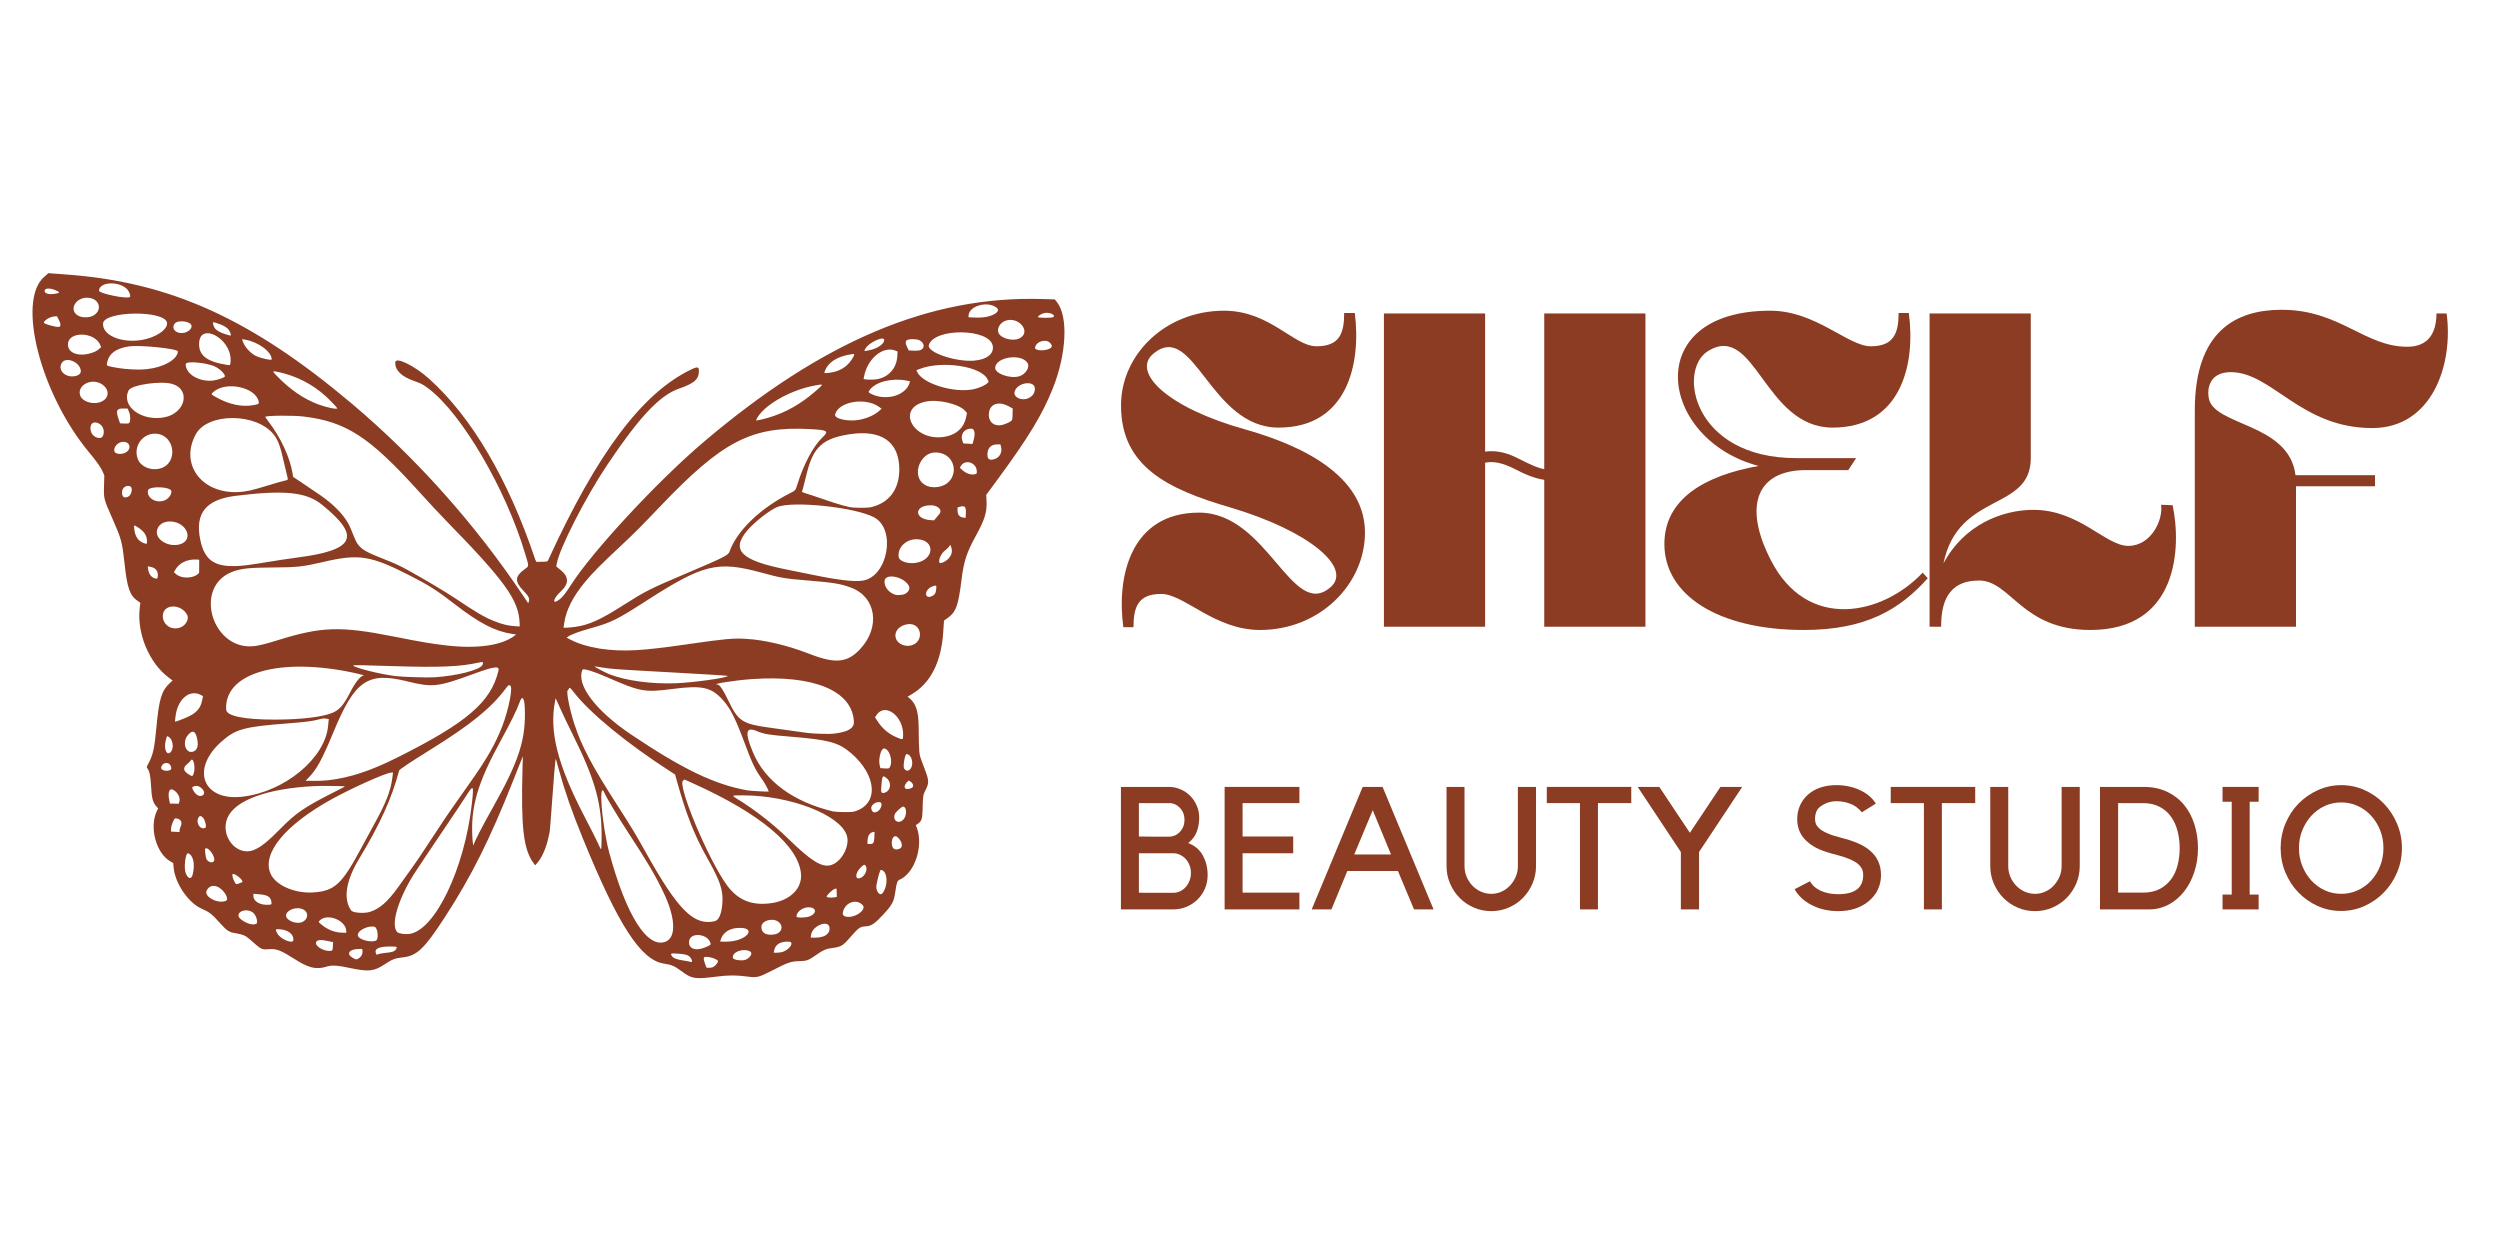<svg xmlns="http://www.w3.org/2000/svg" xmlns:xlink="http://www.w3.org/1999/xlink" width="1000" zoomAndPan="magnify" viewBox="0 0 750 375" height="500" preserveAspectRatio="xMidYMid meet" version="1.0"><defs><g/><clipPath id="b4f275e4c6"><path d="M 9 81 L 320 81 L 320 294 L 9 294 Z M 9 81 " clip-rule="nonzero"/></clipPath><clipPath id="7a5fbca173"><path d="M 6.082 72.086 L 320.57 90.039 L 308.43 302.691 L -6.059 284.738 Z M 6.082 72.086 " clip-rule="nonzero"/></clipPath><clipPath id="09bd6efff8"><path d="M 6.082 72.086 L 320.57 90.039 L 308.43 302.691 L -6.059 284.738 Z M 6.082 72.086 " clip-rule="nonzero"/></clipPath></defs><g clip-path="url(#b4f275e4c6)"><g clip-path="url(#7a5fbca173)"><g clip-path="url(#09bd6efff8)"><path fill="#8b3c22" d="M 92.965 290.043 C 91.551 289.574 90.473 289.035 88.727 287.926 C 84.18 285.043 83.012 284.582 80.672 284.754 C 78.434 284.918 78.48 284.941 74.891 281.762 C 73.668 280.68 72.816 280.312 70.727 279.98 C 68.664 279.648 68.047 279.234 65.637 276.531 C 63.574 274.219 62.719 273.562 60.531 272.625 C 56.543 270.914 52.496 264.992 52.086 260.27 L 51.969 258.914 L 51.168 258.461 C 46.781 255.988 44.68 248.059 47.117 243.168 L 47.445 242.5 L 46.988 242.016 C 45.891 240.844 45.504 239.461 45.332 236.074 C 45.16 232.738 44.867 231.316 44.172 230.457 C 43.945 230.176 43.977 230.066 44.578 228.938 C 45.918 226.438 46.352 224.438 46.93 218.133 C 47.691 209.863 48.469 207.246 50.828 205.039 L 51.781 204.148 L 50.648 203.305 C 44.703 198.875 40.996 189.945 41.926 182.289 L 42.102 180.82 L 41.43 180.371 C 38.961 178.727 38.18 176.562 37.367 169.102 C 36.656 162.527 36.445 161.746 33.699 155.523 C 31.109 149.648 31.102 149.629 31.207 145.773 L 31.293 142.629 L 30.816 141.527 C 30.242 140.203 29.047 138.504 26.691 135.664 C 12.184 118.195 5.031 90.434 13.16 83.148 L 14.496 81.949 L 20.16 82.371 C 51.082 84.672 75.375 95.676 105.441 121.004 C 124.785 137.293 142.637 157.301 156.973 178.754 L 158.461 180.98 L 158.633 180.5 C 158.973 179.562 158.637 178.887 156.996 177.191 C 154.355 174.461 154.453 172.898 157.41 170.742 C 158.762 169.758 158.75 170.148 157.535 166.074 C 151.742 146.66 138.492 124.039 128.547 116.566 C 126.875 115.312 126.344 115.035 124.121 114.254 C 120.363 112.934 118.449 111.008 118.582 108.68 C 118.68 106.938 124.34 109.699 128.715 113.625 C 141.512 125.113 152.484 143.781 160.543 167.773 C 160.695 168.223 160.898 168.582 160.992 168.57 C 161.086 168.555 161.855 168.531 162.703 168.523 C 164.164 168.504 164.25 168.48 164.43 168.09 C 179.18 135.832 192.738 117.781 207.457 110.801 C 209.383 109.887 209.75 110.031 209.656 111.668 C 209.527 113.902 208.141 115.047 203.676 116.602 C 197.922 118.602 191.832 125.062 182.281 139.297 C 175.668 149.148 167.785 164.562 167.02 169.129 L 166.883 169.945 L 168.117 170.938 C 170.738 173.055 170.754 175.117 168.168 177.5 C 166.02 179.477 165.539 181.41 167.523 180.078 C 168.621 179.344 169.566 178.191 171.281 175.496 C 177.645 165.496 197.207 144.402 210.969 132.707 C 246.695 102.344 278.984 88.688 312.656 89.707 L 316.449 89.82 L 317.094 90.645 C 320.5 94.988 319.98 106.059 315.887 116.402 C 312.777 124.258 308.535 131.262 299.32 143.773 L 295.863 148.465 L 295.961 150.176 C 296.148 153.551 295.453 155.844 292.746 160.766 C 290.023 165.719 289.145 168.387 288.484 173.703 C 287.461 181.961 286.84 183.617 284.039 185.586 L 283.199 186.172 L 282.961 189.746 C 282.352 198.734 279.109 205.035 273.387 208.355 L 272.27 209.004 L 272.852 209.477 C 274.777 211.047 275.547 213.488 275.598 218.188 C 275.684 226 275.699 226.164 276.539 228.402 C 276.801 229.09 277.273 230.352 277.594 231.211 C 278.719 234.199 278.719 234.977 277.617 237.117 C 276.906 238.5 276.875 238.738 276.762 243.367 C 276.703 245.707 276.414 246.445 275.262 247.195 L 274.75 247.527 L 275.027 248.266 C 277.102 253.781 274.441 261.902 269.91 263.895 C 269.176 264.219 269.004 264.695 268.59 267.535 C 268.156 270.512 267.695 271.398 265.133 274.195 C 262.473 277.094 261.359 277.852 259.684 277.914 C 258.027 277.973 257.562 278.316 254.844 281.441 C 252.844 283.75 252.238 284.09 249.555 284.422 C 247.816 284.641 246.879 285.047 244.898 286.453 C 242.566 288.102 242.062 288.289 239.84 288.344 C 237.203 288.406 236.473 288.664 231.238 291.363 C 227.824 293.125 226.996 293.332 224.656 293.023 C 220.914 292.523 218.77 292.512 215.133 292.965 C 208.312 293.82 207.625 293.711 204.254 291.215 C 202.316 289.781 201.473 289.426 199.18 289.082 C 192.246 288.043 185.457 277.555 174.809 251.414 C 171.445 243.16 169.488 237.531 167.578 230.621 L 166.746 227.617 L 166.59 228.387 C 166.504 228.809 166.117 233.641 165.723 239.125 C 165.332 244.609 164.965 249.277 164.906 249.496 C 164.848 249.715 164.688 250.469 164.547 251.172 C 163.945 254.195 162.547 257.383 161.141 258.934 L 160.543 259.59 L 160.078 258.953 C 157.039 254.82 156.273 248.27 156.75 230.484 L 156.848 226.883 L 153.879 234.359 C 146.926 251.871 141.391 262.934 133.5 275.09 C 127.312 284.621 125.105 286.742 120.875 287.207 C 118.523 287.465 117.656 287.797 115.375 289.305 C 112.184 291.414 110.637 291.582 105.059 290.414 C 100.992 289.562 99.512 289.484 97.762 290.043 C 96.215 290.539 94.449 290.539 92.969 290.047 Z M 107.281 287.688 C 108.297 287.238 108.902 286.191 108.738 285.172 L 108.66 284.676 L 107.484 284.699 C 104.816 284.746 103.816 286.156 105.672 287.258 C 106.758 287.906 106.781 287.91 107.281 287.688 Z M 113.547 286.227 C 113.812 286.117 114.785 285.953 115.715 285.863 C 117.672 285.672 118.426 285.41 118.789 284.801 C 119.266 283.992 119.234 283.977 117.094 283.953 C 113.637 283.918 112.152 284.664 112.816 286.098 C 112.996 286.48 112.949 286.473 113.547 286.227 Z M 99.418 285.219 C 99.758 285.148 99.793 285.055 99.855 283.898 L 99.93 282.648 L 98.172 282.266 C 96.234 281.836 95.098 281.965 94.84 282.645 C 94.363 283.898 97.441 285.633 99.418 285.219 Z M 213.945 290.098 C 214.836 289.621 215.656 288.438 215.301 288.137 C 214.434 287.391 211.957 286.797 211.285 287.168 C 211.004 287.328 211.098 288.02 211.586 289.344 L 211.934 290.293 L 212.68 290.336 C 213.129 290.359 213.629 290.266 213.945 290.098 Z M 88.016 282 C 88.117 280.246 86.422 278.93 83.879 278.781 C 82.535 278.707 82.5 278.77 83.215 280.055 C 84.18 281.805 87.941 283.324 88.016 282 Z M 207.457 287.828 C 206.922 286.629 205.992 286.238 203.312 286.086 C 201.145 285.961 201.02 286.016 201.59 286.836 C 202.031 287.465 202.988 287.84 204.906 288.129 C 205.848 288.27 206.828 288.457 207.082 288.543 C 207.641 288.73 207.762 288.504 207.457 287.828 Z M 112.754 282.203 C 113.723 281.812 113.336 278.168 112.305 278.012 C 109.574 277.594 106.254 279.914 107.703 281.227 C 108.766 282.191 111.477 282.715 112.754 282.203 Z M 223.387 288.004 C 224.848 287.656 225.977 285.992 225.102 285.484 C 223.031 284.281 219.344 285.66 219.91 287.43 C 220.074 287.949 222.164 288.293 223.387 288.004 Z M 103.871 279.309 C 103.801 276.117 98.273 273.887 95.949 276.109 C 95.465 276.574 95.477 276.598 96.473 277.406 C 98.41 278.969 100.352 279.727 102.594 279.801 L 103.883 279.844 Z M 122.762 280.18 C 130.484 279.203 139.426 260.543 141.582 240.895 C 142.18 235.441 142.043 235.281 139.805 238.816 C 138.949 240.168 136.215 244.281 133.723 247.957 C 131.23 251.633 128.691 255.414 128.078 256.355 C 127.465 257.297 126.109 259.332 125.07 260.875 C 119.68 268.852 116.969 277.559 119.219 279.656 C 119.68 280.086 121.449 280.348 122.762 280.184 Z M 76.867 277.141 C 77.559 276.793 76.809 274.375 75.801 273.703 C 73.43 272.129 70.117 273.977 72.191 275.719 C 73.77 277.043 75.82 277.668 76.867 277.141 Z M 211.434 284.262 C 213.207 283.527 213.312 283.441 213.125 282.848 C 212.27 280.125 207.254 279.602 206.758 282.18 C 206.312 284.484 208.52 285.469 211.434 284.262 Z M 234.371 285.672 C 236.648 285.219 238.559 282.602 236.684 282.504 C 234.211 282.371 232.621 283.289 232.277 285.047 L 232.133 285.793 L 232.766 285.828 C 233.113 285.848 233.836 285.777 234.371 285.672 Z M 90.812 276.551 C 92.488 275.715 92.625 273.703 91.059 272.879 C 88.484 271.531 84.523 273.746 86.219 275.59 C 87.262 276.727 89.516 277.199 90.812 276.551 Z M 199.672 282.504 C 202.891 281.258 202.691 275.418 199.184 268.02 C 196.602 262.582 194.629 259.227 188.363 249.625 C 185.453 245.16 181.977 239.371 181.453 238.105 C 179.414 233.203 180.516 247.492 182.832 256.012 C 187.934 274.766 194.199 284.625 199.672 282.508 Z M 219.285 282.41 C 224.09 281.898 226.668 278.617 222.457 278.379 C 219.23 278.191 216.887 279.551 216.176 282.016 L 216.047 282.453 L 216.977 282.504 C 217.488 282.535 218.527 282.492 219.285 282.41 Z M 111.023 273.551 C 113.922 272.633 116.34 270.496 119.527 266.035 C 120.195 265.098 121.543 263.219 122.527 261.852 C 125.102 258.27 126.414 256.332 130.582 249.957 C 134.066 244.629 135.191 242.996 140.785 235.117 C 146.012 227.762 148.609 223.23 150.699 217.82 C 152.574 212.965 153.914 206.203 153.102 205.707 C 152.609 205.406 152.547 205.449 151.535 206.801 C 147.258 212.492 141.039 217.512 128.977 224.996 C 123.066 228.668 119.836 230.824 119.746 231.164 C 117.453 239.676 114.066 247.133 107.742 257.617 C 103.77 264.203 102.918 269.668 105.328 273.121 C 105.844 273.859 109.234 274.117 111.027 273.551 Z M 245.656 281.227 C 247.84 281 249.098 279.801 248.84 278.191 C 248.461 275.832 243.707 277.738 243.336 280.398 L 243.215 281.258 L 243.918 281.297 C 244.305 281.32 245.086 281.285 245.656 281.227 Z M 232.43 280.297 C 234.551 279.891 235.164 277.801 233.527 276.555 C 231.793 275.238 228.527 276.148 228.422 277.98 C 228.316 279.855 229.914 280.781 232.43 280.297 Z M 80.895 271.406 C 81.477 271.344 81.488 271.324 81.438 270.75 C 81.281 269.102 80.434 268.52 77.855 268.293 L 76.047 268.133 L 76.02 268.637 C 75.918 270.441 78.137 271.699 80.895 271.406 Z M 67.738 270.266 C 68.938 269.781 67.133 266.777 65.172 266 C 63.789 265.453 62.598 265.902 61.988 267.203 C 61.141 269.012 65.32 271.234 67.738 270.266 Z M 214.465 276.348 C 215.688 276.066 216.539 273.965 216.723 270.777 C 216.941 266.945 216.043 264.293 212.23 257.527 C 208.246 250.445 205.879 244.406 202.91 233.742 L 202.523 232.355 L 201.434 231.652 C 188.137 223.094 177.035 214 172.129 207.652 C 171.055 206.262 170.801 206.086 170.664 206.633 C 170.621 206.801 170.469 207.012 170.324 207.105 C 169.82 207.43 170.898 212.91 172.32 217.262 C 174.492 223.895 177.59 229.742 185.238 241.645 C 189.328 248.008 190.855 250.527 193.383 255.078 C 203.34 273.02 208.098 277.816 214.465 276.352 Z M 94.004 267.727 C 100.363 267.305 102.566 265.27 108.332 254.5 C 109.691 251.957 111.469 248.688 112.277 247.23 C 115.754 240.98 117.219 237.23 117.707 233.332 L 117.906 231.742 L 117.27 231.793 C 115.531 231.934 105.234 236.57 99.234 239.914 C 85.492 247.578 78.629 255.934 81.113 261.98 C 82.57 265.531 88.34 268.102 94 267.727 Z M 241.664 275.184 C 244.695 274.867 245.621 272.352 242.762 272.188 C 240.957 272.086 239.016 273.441 238.938 274.859 C 238.914 275.262 239.848 275.371 241.664 275.184 Z M 71.805 264.992 C 72.246 264.828 72.633 264.676 72.664 264.652 C 73.188 264.254 70.93 262.227 69.887 262.16 C 69.539 262.137 69.742 263.383 70.234 264.293 C 70.844 265.422 70.754 265.383 71.805 264.992 Z M 256.469 274.688 C 258.371 273.941 259.566 272.441 258.887 271.641 C 256.949 269.352 253.211 270.789 252.828 273.969 C 252.699 275.062 254.566 275.43 256.469 274.688 Z M 57.816 262.305 C 58.559 259.195 57.984 256.547 56.453 255.992 C 55.66 255.707 55.082 260.285 55.707 261.914 C 56.402 263.734 57.43 263.926 57.816 262.305 Z M 231.41 270.945 C 237 270.16 240.672 266.543 240.305 262.184 C 239.598 253.77 228.152 244.141 208.113 235.098 L 205.367 233.859 L 204.938 234.145 C 203.047 235.387 212.617 258.219 218.145 265.652 C 221.457 270.109 225.605 271.762 231.41 270.945 Z M 64.227 258.234 C 64.711 257.008 62.406 253.852 61.574 254.594 C 61.379 254.766 61.676 257.246 61.949 257.746 C 62.488 258.742 63.902 259.047 64.227 258.234 Z M 250.227 269.211 L 251.047 269.082 L 251.016 267.844 C 250.984 266.367 251.035 266.473 250.445 266.656 C 249.754 266.875 248.016 268.527 247.988 268.992 C 247.977 269.254 249.188 269.371 250.227 269.211 Z M 264.793 267.914 C 266.578 265.539 266.234 261.098 264.254 260.98 C 264.012 260.969 263.527 262.602 262.961 265.355 C 262.582 267.191 263.926 269.066 264.793 267.914 Z M 76.059 255.027 C 78.223 254.18 80.27 252.547 84.379 248.371 C 88.727 243.957 91.465 242.086 99.652 237.926 C 103.734 235.855 103.477 235.992 103.387 235.926 C 103.215 235.789 96.254 235.727 94.121 235.84 C 80.156 236.578 70.645 240.039 68.297 245.234 C 65.855 250.645 70.918 257.035 76.059 255.027 Z M 258.516 263.191 C 259.66 262.512 260.309 260.711 259.738 259.789 C 259.402 259.25 259.18 259.305 258.285 260.16 C 256.301 262.051 256.48 264.402 258.516 263.191 Z M 53.883 249.07 C 53.898 248.773 54.039 248.273 54.188 247.965 C 54.852 246.598 54.176 245.555 52.586 245.504 C 52.23 245.488 51.391 247.48 51.332 248.461 L 51.277 249.469 L 53.852 249.613 Z M 249.25 259.539 C 252.43 258.656 255.039 253.836 254.055 250.668 C 252.125 244.465 237.055 238.625 222.918 238.605 C 219.32 238.602 219.344 238.582 221.352 239.793 C 226.105 242.664 232.082 247.324 236.324 251.469 C 243.309 258.297 246.52 260.301 249.25 259.539 Z M 142.145 253.336 C 142.18 252.746 144.676 247.902 147.871 242.223 C 155.797 228.137 157.855 221.652 157.422 212.152 C 157.297 209.387 156.645 208.598 155.988 210.414 C 155.094 212.902 153.281 216.605 150.398 221.859 C 143.199 234.973 141.113 242.152 141.738 251.688 C 141.832 253.148 142.094 254.211 142.145 253.336 Z M 61.637 248.316 C 62.02 248.102 61.535 246.023 60.945 245.367 C 60.266 244.602 59.793 244.645 59.438 245.5 C 58.754 247.168 60.254 249.09 61.637 248.316 Z M 180.469 252.039 C 180.684 241.461 178.676 234.125 171.805 220.336 C 170.504 217.73 168.824 214.219 168.07 212.531 L 166.699 209.465 L 166.512 210.426 C 164.719 219.402 167.312 229.566 175.301 244.875 C 177.156 248.434 179.031 252.141 179.461 253.113 C 180.457 255.355 180.398 255.414 180.469 252.039 Z M 269.98 254.566 C 270.969 254.141 270.617 252.371 269.316 251.195 C 268.367 250.34 267.5 251.211 267.543 252.977 C 267.582 254.664 268.445 255.227 269.98 254.566 Z M 261.883 252.969 C 262.176 252.68 262.297 252.008 262.332 250.477 L 262.355 249.531 L 261.906 249.617 C 260.906 249.809 260.352 250.68 260.266 252.188 L 260.207 253.16 L 260.906 253.199 C 261.375 253.227 261.699 253.148 261.883 252.969 Z M 53.797 240.531 C 54.168 239.324 53.336 237.699 51.949 236.938 C 50.816 236.316 50.285 237.703 50.77 240.012 L 50.992 241.066 L 52.301 241.094 L 53.613 241.121 Z M 60.883 238.539 C 62.039 237.684 60.09 235.438 58.516 235.812 C 57.52 236.051 57.457 236.242 58.051 237.234 C 58.883 238.641 60.027 239.168 60.883 238.539 Z M 72.789 239 C 85.398 237.512 97.5 227.516 98.426 217.824 L 98.629 215.719 L 97.801 215.59 C 97.164 215.492 96.652 215.551 95.609 215.836 C 93.754 216.344 91.609 216.613 85.938 217.051 C 73.133 218.039 70.633 218.742 66.371 222.543 C 57.117 230.801 60.863 240.41 72.789 239.004 Z M 270.891 245.988 C 272.109 244.891 272.129 242.051 270.914 241.98 C 270.52 241.957 268.695 243.617 268.461 244.211 C 267.715 246.098 269.398 247.328 270.887 245.988 Z M 58.035 232.238 C 58.785 230.422 58.008 226.789 57.172 228.203 C 57.055 228.395 56.59 228.867 56.137 229.246 C 54.801 230.355 54.949 231.273 56.625 232.324 C 57.637 232.953 57.742 232.949 58.035 232.238 Z M 256.094 243.508 C 263.723 241.477 263.25 232.648 255.152 225.801 C 251.512 222.723 248.57 221.934 237.258 221.008 C 230.461 220.453 229.348 220.266 226.902 219.27 C 223.691 217.957 223.41 219.801 225.918 225.766 C 229.523 234.359 237.969 240.566 249.945 243.434 C 250.855 243.648 255.355 243.707 256.094 243.508 Z M 98.434 234.078 C 104.891 233.336 111.109 231.297 119.148 227.277 C 140.09 216.805 147.293 210.625 149.547 201.176 C 149.902 199.688 148.223 199.914 142.016 202.188 C 131.336 206.105 129.754 206.281 122.168 204.406 C 110.297 201.473 106.473 204.098 100.059 219.57 C 96.559 228.016 94.949 230.945 92.457 233.418 L 91.648 234.223 L 94.066 234.262 C 95.395 234.285 97.363 234.203 98.434 234.078 Z M 263.312 243.395 C 264.324 242.809 264.867 240.938 264.094 240.695 C 262.859 240.309 261.137 241.543 261.391 242.629 C 261.656 243.746 262.273 243.992 263.312 243.395 Z M 51.051 231.008 C 51.453 230.789 51.5 230.414 51.207 229.758 C 50.555 228.301 48.438 228.781 48.344 230.406 C 48.305 231.117 50.117 231.52 51.051 231.008 Z M 230.594 237.457 C 230.598 237.062 229.523 235.059 228.629 233.797 C 226.457 230.738 225.781 229.312 223.137 222.262 C 220.562 215.387 219.098 212.52 216.91 210.062 C 213.414 206.133 210.664 205.523 201.672 206.699 C 193.379 207.781 192.125 207.551 181.996 203.109 C 178.062 201.387 174.965 200.449 174.754 200.918 C 172.766 205.328 178.609 213.137 189.266 220.309 C 204.746 230.73 214.453 235.395 224.242 237.113 C 225.211 237.281 230.594 237.574 230.594 237.457 Z M 51.391 225.371 C 52.199 224.203 51.809 221.859 50.684 221.113 C 50.055 220.695 50.07 220.676 49.691 222.27 C 49.051 224.965 50.211 227.078 51.391 225.371 Z M 265.918 237.566 C 267.426 236.695 267.363 234.387 265.801 233.293 C 264.695 232.52 264.652 232.625 264.34 236.68 C 264.242 237.945 264.758 238.234 265.918 237.566 Z M 58.145 225.402 C 59.348 224.863 59.637 223.371 58.992 221.031 C 58.484 219.203 57.652 219.027 56.395 220.492 C 54.465 222.742 55.785 226.453 58.145 225.402 Z M 273.426 236.43 C 274.25 236.094 274.055 235.012 273.062 234.426 C 272.797 234.266 272.559 234.16 272.527 234.188 C 270.633 235.895 271.211 237.34 273.426 236.43 Z M 273.02 230.797 C 274.305 229.434 273.582 226.309 271.957 226.215 C 271.465 226.188 270.836 229.992 271.242 230.562 C 271.773 231.316 272.445 231.406 273.02 230.797 Z M 266.891 230.246 C 268.008 228.492 266.875 224.637 265.219 224.539 C 264.309 224.484 263.469 227.648 263.895 229.516 L 264.109 230.449 L 265.387 230.523 C 266.547 230.59 266.688 230.562 266.891 230.246 Z M 55.422 215.469 C 58.957 214.004 60.207 212.641 60.738 209.668 L 60.891 208.824 L 60.156 208.445 C 56.828 206.742 53.27 209.785 52.668 214.855 L 52.477 216.477 L 52.949 216.387 C 53.207 216.336 54.32 215.926 55.422 215.469 Z M 82.52 215.883 C 90.371 215.867 96.91 215.082 99.836 213.801 C 101.875 212.906 103.125 211.461 104.969 207.852 C 106.543 204.766 108.195 202.688 109.066 202.691 C 109.594 202.695 108.43 202.344 106.559 201.934 C 84.055 197 67.16 201.797 67.855 212.918 C 67.973 214.812 73.336 215.895 82.52 215.883 Z M 270.934 220.785 C 271.242 215.016 265.582 210.57 262.949 214.516 L 262.508 215.176 L 263.172 216.227 C 264.602 218.492 266.645 220.238 269.012 221.215 C 270.883 221.988 270.871 221.992 270.934 220.785 Z M 250.875 220 C 254.656 219.438 256.25 218.387 256.164 216.512 C 255.746 207.266 244.219 202.434 225.656 203.723 C 220.379 204.09 213.094 205.25 215.289 205.375 C 215.918 205.414 216.949 206.957 218.484 210.16 C 221.453 216.352 222.738 217.195 230.867 218.297 C 232.586 218.527 235.688 218.961 237.758 219.258 C 243.105 220.02 242.984 220.008 246.266 220.133 C 248.477 220.215 249.668 220.184 250.875 220 Z M 130.23 203.191 C 137.082 202.766 144.074 200.969 144.746 199.465 C 145.145 198.57 144.93 198.461 143.453 198.801 C 138.207 200 131.68 200.277 118.629 199.855 C 109.254 199.551 105.973 199.488 105.965 199.617 C 105.934 200.223 113.926 202.25 118.621 202.824 C 120.723 203.082 128.203 203.32 130.23 203.191 Z M 202.641 204.98 C 207.973 204.793 218.316 203.336 218.352 202.77 C 218.355 202.695 210.551 202.211 201.008 201.691 C 185.348 200.836 183.406 200.703 181.039 200.309 C 179.594 200.07 178.387 199.898 178.355 199.926 C 178.242 200.031 181.699 201.844 182.875 202.297 C 187.871 204.227 195.316 205.234 202.637 204.98 Z M 76.586 193.797 C 78.145 193.574 80.035 193.086 83.633 191.969 C 96.508 187.973 102.188 187.805 118.008 190.941 C 126.492 192.625 129.273 193.094 134.004 193.641 C 143.086 194.691 150.453 193.656 154.266 190.785 L 154.844 190.352 L 153.672 190.172 C 148.488 189.391 143.824 186.98 136.484 181.297 C 131.105 177.125 128.758 175.625 123 172.684 C 111.184 166.645 107.672 166.09 96.98 168.59 C 90.91 170.008 89.125 170.207 82.129 170.238 C 74.793 170.277 72.297 170.539 69.668 171.551 C 57.738 176.141 63.789 195.609 76.586 193.797 Z M 54.258 188.18 C 55.844 187.496 56.781 185.633 56.137 184.438 C 54.289 181.031 49.043 181.152 48.848 184.605 C 48.691 187.438 51.562 189.336 54.258 188.18 Z M 191.016 195.035 C 194.848 194.797 199.184 194.293 206.512 193.234 C 217.551 191.641 219.883 191.426 223.754 191.648 C 229.328 191.965 236.18 193.586 242.703 196.121 C 250.695 199.23 254.25 198.875 258.176 194.578 C 264.137 188.051 262.832 179.207 255.488 176.363 C 252.348 175.148 250.195 174.785 242.352 174.145 C 235.355 173.574 234.426 173.418 228.434 171.789 C 215.199 168.195 210.973 169.234 193.793 180.305 C 185.121 185.895 183.371 186.758 177.34 188.441 C 173.793 189.43 171.305 190.348 170.41 190.992 L 169.992 191.297 L 171.09 191.871 C 175.875 194.375 183.129 195.527 191.016 195.035 Z M 155.875 186.762 C 155.594 180.027 151.453 174.266 134.18 156.578 C 132.25 154.605 128.348 150.422 125.508 147.281 C 110.812 131.043 103.887 126.543 91.168 124.965 C 88.066 124.582 80.059 124.633 79.562 125.043 C 79.531 125.07 79.926 125.645 80.445 126.32 C 84.246 131.281 86.996 137.203 87.781 142.109 L 87.934 143.059 L 90.203 144.574 C 96.051 148.48 97.344 149.387 98.832 150.633 C 102.109 153.371 104.164 155.945 105.273 158.723 C 106.82 162.582 106.969 162.883 107.75 163.762 C 108.91 165.059 110.34 165.828 115.055 167.68 C 118.332 168.969 119.957 169.711 122.242 170.969 C 126.668 173.406 133.641 177.547 136.277 179.309 C 143.152 183.902 145.281 185.148 148.336 186.367 C 150.668 187.301 152.297 187.695 154.336 187.832 L 155.922 187.938 Z M 172.594 188.059 C 176.684 187.488 180.184 185.906 187.02 181.535 C 193.488 177.406 195 176.641 205.645 172.125 C 217.289 167.184 218.457 166.594 218.852 165.484 C 221.062 159.25 228.109 152.449 236.984 147.98 C 238.66 147.137 238.648 147.152 239.25 145.215 C 241.047 139.398 243.992 133.844 246.59 131.379 C 248.793 129.289 248.438 129.02 243.102 128.734 C 225.496 127.781 216.797 132.258 198.07 151.91 C 192.473 157.781 190.387 159.875 186.516 163.504 C 179.926 169.68 177.895 171.727 175.516 174.586 C 171.887 178.945 169.801 183.074 169.262 186.961 L 169.07 188.316 L 170.023 188.301 C 170.543 188.289 171.699 188.184 172.594 188.059 Z M 273.469 193.594 C 277.375 192.461 276.512 186.828 272.496 187.246 C 269.668 187.539 267.953 189.695 268.875 191.793 C 269.535 193.293 271.652 194.121 273.469 193.594 Z M 47.348 172.656 C 47.422 171.234 46.66 170.348 45.094 170.039 L 44.336 169.891 L 44.406 170.523 C 44.578 172.066 45.281 173.133 46.336 173.457 C 47.207 173.727 47.297 173.656 47.348 172.656 Z M 58.004 172.961 C 58.461 172.82 59.039 172.516 59.289 172.285 L 59.738 171.863 L 59.754 169.887 L 59.766 167.914 L 58.914 167.863 C 56.211 167.711 53.801 168.867 52.633 170.871 L 52.18 171.656 L 52.664 172.113 C 53.844 173.223 56.016 173.57 58.004 172.961 Z M 73.637 169.605 C 74.914 169.461 78.055 168.988 80.613 168.551 C 83.168 168.117 86.871 167.559 88.84 167.309 C 106.531 165.078 108.492 161.023 96.539 151.371 C 91.867 147.598 85.34 146.938 70.668 148.75 C 61.812 149.848 58.473 153.953 60.051 161.805 C 61.418 168.609 64.855 170.582 73.637 169.605 Z M 270.664 178.418 C 272.039 178.277 273.16 176.902 272.715 175.898 C 271.453 173.035 265.508 171.766 265.363 174.328 C 265.234 176.555 267.566 178.746 269.809 178.508 C 269.941 178.492 270.328 178.453 270.664 178.418 Z M 279.355 178.938 C 280.348 178.578 280.719 178.059 280.859 176.812 C 281.008 175.504 280.926 175.453 279.547 176 C 277.379 176.863 277.191 179.715 279.355 178.938 Z M 44.105 162.258 C 44.027 160.57 43.215 159.383 41.301 158.16 C 40.184 157.445 40.168 157.449 40.246 158.359 C 40.449 160.84 41.359 162.281 43.141 162.938 C 44.07 163.277 44.148 163.227 44.105 162.258 Z M 53.973 163.293 C 58.199 162.066 56.125 156.723 51.32 156.449 C 48.934 156.312 47.16 157.594 47.051 159.539 C 46.902 162.129 50.766 164.223 53.973 163.293 Z M 258.809 174.188 C 266.309 173.043 268.926 158.879 262.305 155.242 C 256.734 152.184 237.805 150.168 233.109 152.133 C 230.879 153.066 226.273 156.672 224.227 159.09 C 219.16 165.07 222.234 168.129 236.078 170.875 C 238.008 171.262 241.312 171.934 243.422 172.367 C 251.398 174.023 256.191 174.59 258.809 174.188 Z M 274.734 168.859 C 280.277 167.996 280.727 162.078 275.273 161.777 C 271.93 161.59 269.16 164.207 269.613 167.129 C 269.805 168.371 272.348 169.23 274.734 168.859 Z M 284.215 167.898 C 285.469 166.773 285.863 165.441 285.344 164.086 L 285.098 163.434 L 284.715 163.98 C 284.504 164.277 283.957 164.805 283.5 165.148 C 282.301 166.047 281.359 168.23 281.902 168.84 C 282.16 169.125 283.422 168.613 284.215 167.898 Z M 49.461 150.074 C 50.602 149.57 51.504 148.332 51.422 147.375 C 51.301 145.961 44.672 145.719 44.391 147.117 C 43.926 149.426 46.941 151.184 49.461 150.074 Z M 38.426 149.016 C 39.508 148.535 39.949 146.262 39.035 145.902 C 37.789 145.41 36.566 146.363 36.605 147.793 C 36.637 149.121 37.258 149.539 38.426 149.016 Z M 71.789 147.602 C 74.016 147.457 75.695 147.078 80.059 145.73 C 82.324 145.031 84.668 144.359 85.27 144.234 C 86.465 143.988 86.48 143.965 86.176 142.914 C 86.059 142.52 85.648 140.781 85.266 139.055 C 84.125 133.918 83.457 132.078 82.133 130.383 C 76.977 123.809 62.332 123.734 58.746 130.266 C 53.785 139.301 60.574 148.32 71.789 147.602 Z M 280.816 155.395 C 281.145 154.996 281.59 154.461 281.801 154.203 C 282.887 152.895 281.199 151.43 278.785 151.59 C 274.125 151.895 274.383 155.695 279.082 156.031 L 280.219 156.113 Z M 289.746 154.195 C 289.859 151.965 289.523 151.582 287.887 152.051 L 287.254 152.234 L 287.266 153.164 C 287.285 154.527 287.879 155.168 289.25 155.312 L 289.691 155.359 Z M 48.121 140.523 C 53.594 138.938 52.504 130.434 46.789 130.109 C 42.715 129.875 39.809 134.066 41.406 137.863 C 42.348 140.105 45.398 141.312 48.121 140.523 Z M 261.043 152.207 C 266.613 151.043 269.793 146.902 269.793 140.82 C 269.789 132.559 264.469 128.801 254.863 130.277 C 246.898 131.5 243.992 134.117 242.09 141.781 C 241.207 145.344 240.707 147.277 240.613 147.48 C 240.559 147.609 240.941 147.789 241.77 148.023 C 242.453 148.215 244.863 149.016 247.129 149.801 C 249.395 150.59 252 151.418 252.918 151.645 C 253.84 151.867 254.77 152.098 254.988 152.148 C 255.883 152.367 260.086 152.41 261.043 152.207 Z M 37.5 135.852 C 39.457 134.977 39.227 132.664 37.172 132.547 C 35.543 132.457 34.031 133.949 34.305 135.379 C 34.457 136.176 36.207 136.434 37.5 135.852 Z M 281.355 146.094 C 288.02 145.074 287.598 136.07 280.875 135.738 C 275.938 135.496 273.27 142.914 277.395 145.41 C 278.516 146.09 279.863 146.32 281.355 146.094 Z M 30.848 130.82 C 31.734 128.996 30.527 126.848 28.547 126.73 C 27.309 126.652 26.746 128.176 27.414 129.793 C 28.043 131.305 30.285 131.973 30.848 130.82 Z M 292.531 142.258 C 293.051 142.109 293.066 142.086 293.035 141.324 C 292.938 138.746 289.539 137.648 288.273 139.789 L 287.957 140.324 L 288.457 140.805 C 289.742 142.031 291.336 142.602 292.531 142.258 Z M 38.754 126.879 C 39.195 126.406 39.168 124.637 38.703 123.535 L 38.293 122.566 L 37.039 122.551 C 34.957 122.527 34.688 123.137 35.602 125.797 L 36.012 126.992 L 37.266 127.062 C 38.234 127.117 38.57 127.074 38.754 126.879 Z M 49.367 125.18 C 55.641 123.953 57.301 116.848 51.699 115.188 C 48.27 114.168 39.453 115.449 38.613 117.082 C 36.191 121.812 42.457 126.531 49.367 125.18 Z M 298.379 137.719 C 299.984 137.199 300.766 135.598 300.266 133.848 L 300.113 133.312 L 299.105 133.32 C 297.387 133.328 296.336 134.324 296.238 136.031 C 296.137 137.746 296.762 138.238 298.379 137.719 Z M 29.758 120.73 C 32.891 119.859 33.176 116.73 30.27 115.102 C 27.105 113.32 22.906 115.832 24.105 118.789 C 24.766 120.402 27.523 121.352 29.758 120.73 Z M 76.184 121.512 C 77.691 121.219 77.77 121.156 77.578 120.352 C 76.57 116.129 67.828 114.301 64.094 117.531 C 63.27 118.25 63.277 118.277 64.504 118.984 C 68.605 121.348 72.594 122.207 76.184 121.512 Z M 101.168 122.488 C 101.176 122.309 99.168 120.199 97.738 118.887 C 93.812 115.289 88.863 112.754 83.527 111.609 C 81.535 111.184 81.527 111.238 83.309 113.043 C 87.27 117.051 91.156 119.691 95.5 121.324 C 97.922 122.234 101.145 122.898 101.168 122.488 Z M 291.965 132.453 C 292.672 130.191 292.441 128.621 291.398 128.594 C 289.27 128.535 287.98 130.355 288.746 132.336 L 289.02 133.035 L 291.734 133.191 Z M 283.484 131.02 C 286.938 130.41 289.207 128.32 289.836 125.168 L 290.094 123.883 L 289.594 123.305 C 287.762 121.18 281.359 119.676 277.637 120.496 C 268.469 122.508 274.113 132.668 283.484 131.02 Z M 230.449 125.324 C 235.559 123.848 240.227 121.23 244.609 117.395 C 247.25 115.086 247.258 115.121 244.211 115.699 C 236.59 117.145 228.461 121.996 226.801 126.09 C 226.727 126.266 228.418 125.914 230.449 125.324 Z M 22.621 112.816 C 23.703 112.582 24.297 112 24.242 111.242 C 24.035 108.586 19.738 106.836 18.512 108.91 C 17.211 111.105 19.684 113.453 22.621 112.816 Z M 257.855 125.93 C 260.262 125.457 262.453 124.461 263.816 123.219 L 264.477 122.613 L 263.719 122.066 C 259.582 119.094 251.57 120.457 250.535 124.312 C 250.18 125.637 254.488 126.59 257.855 125.93 Z M 64.078 114.145 C 65.426 113.969 67.453 113.223 67.473 112.902 C 67.512 112.223 66.094 110.773 64.684 110.055 C 62.23 108.801 55.793 108.191 55.734 109.207 C 55.562 112.18 59.836 114.711 64.078 114.145 Z M 300.66 127.469 C 301.598 127.254 302.816 126.711 303.383 126.254 C 303.688 126.012 303.727 125.816 303.77 124.266 L 303.816 122.551 L 302.645 121.91 C 299.613 120.254 297.02 121.105 296.684 123.867 C 296.371 126.457 298.133 128.055 300.66 127.469 Z M 44.102 110.742 C 49.102 110.203 53.23 107.84 53.367 105.438 C 53.414 104.602 41.867 103.422 38.613 103.934 C 34.883 104.516 32.781 106.004 32.211 108.461 C 31.914 109.73 31.875 109.688 33.52 110.047 C 36.719 110.754 41.258 111.051 44.102 110.742 Z M 69.184 107.934 C 69.242 101.5 60.066 96.594 59.738 102.883 C 59.543 106.633 62.09 108.582 68.395 109.508 C 69.109 109.613 69.172 109.496 69.184 107.934 Z M 26.973 106.031 C 28.297 105.676 29.176 105.23 29.875 104.566 L 30.34 104.125 L 30.047 103.434 C 28.383 99.523 20.609 99.305 20.391 103.164 C 20.242 105.762 23.199 107.051 26.973 106.031 Z M 267.59 118.965 C 270.168 118.496 272.328 116.824 272.863 114.887 L 273.004 114.383 L 272.074 114.195 C 267.699 113.316 262.848 114.492 260.973 116.895 C 260.367 117.672 260.422 117.758 261.922 118.422 C 263.492 119.121 265.625 119.324 267.59 118.965 Z M 81.492 107.848 C 81.617 105.645 77.566 102.59 73.613 101.914 L 72.637 101.746 L 72.781 102.246 C 73.273 103.977 75.18 106.082 76.973 106.883 C 78.398 107.52 81.473 108.176 81.492 107.848 Z M 308.473 119.48 C 309.742 118.914 310.391 118.02 310.465 116.734 C 310.625 113.918 305.082 114.656 304.371 117.547 C 303.965 119.18 306.48 120.363 308.473 119.48 Z M 292.102 116.762 C 293.605 116.453 295.438 115.656 296.125 115.016 L 296.613 114.562 L 296.266 113.809 C 294.457 109.871 282.586 108.07 275.824 110.711 L 274.922 111.062 L 275.137 111.543 C 276.719 115.086 286.168 117.996 292.102 116.762 Z M 42.441 102.004 C 46.684 101.332 50.375 98.848 50.109 96.848 C 49.602 93.004 31.113 93.23 30.906 97.078 C 30.719 100.582 36.332 102.977 42.441 102.004 Z M 263.145 113.758 C 266.613 113.133 268.988 110.434 269.188 106.891 L 269.27 105.449 L 268.68 105.207 C 264.965 103.676 260.258 107.508 259.227 112.895 L 259.07 113.699 L 259.609 113.805 C 260.336 113.949 262.242 113.922 263.145 113.758 Z M 249.148 111.785 C 251.781 111.438 254.02 110.09 255.402 108.027 C 256.41 106.52 256.5 106.121 255.801 106.211 C 251.262 106.809 248.375 108.637 247.363 111.562 C 247.211 112 247.379 112.02 249.148 111.785 Z M 17.723 98.066 C 18.309 97.945 18.266 97.07 17.613 95.871 L 17.07 94.871 L 16.27 94.93 C 15.027 95.023 13.191 96.117 13.152 96.785 C 13.129 97.188 16.891 98.238 17.723 98.066 Z M 55.906 99.629 C 56.887 99.238 57.496 98.52 57.469 97.789 C 57.418 96.363 53.266 95.832 52.363 97.137 C 51.121 98.934 53.477 100.594 55.906 99.629 Z M 69.105 99.902 C 68.695 98.605 67.633 97.805 65.25 97.004 C 63.809 96.52 63.801 96.52 63.984 97.402 C 64.262 98.723 65.32 99.539 67.754 100.293 C 69.465 100.82 69.406 100.84 69.105 99.902 Z M 305.688 112.91 C 307.637 112.371 309.039 110.207 308.277 108.926 C 306.496 105.938 298.742 107.047 298.555 110.316 C 298.457 112.051 302.934 113.676 305.688 112.91 Z M 27.746 94.797 C 30.707 93.398 30.113 89.855 26.836 89.367 C 22.723 88.758 20.199 93.305 23.785 94.859 C 24.859 95.328 26.688 95.297 27.746 94.797 Z M 292.297 108.188 C 296.125 107.863 298.309 106.074 297.809 103.672 C 296.723 98.477 280.27 98.328 278.652 103.5 C 277.973 105.672 286.684 108.66 292.301 108.188 Z M 261.062 105.008 C 263.266 104.535 265.211 103.168 265.277 102.055 C 265.359 100.609 260.746 102.664 259.637 104.562 C 259.113 105.453 259.062 105.438 261.062 105.008 Z M 275.895 105.105 C 278.07 104.465 277.062 101.918 274.578 101.777 C 271.746 101.617 271.191 102.156 272.141 104.145 L 272.609 105.125 L 273.98 105.195 C 274.73 105.234 275.594 105.195 275.895 105.105 Z M 16.84 88.078 C 18.055 87.84 18.008 87.629 16.609 87.051 C 14.859 86.328 13.426 86.422 13.375 87.262 C 13.328 88.109 14.859 88.469 16.84 88.078 Z M 314.625 104.707 C 315.723 104.246 315.824 103.699 314.977 102.832 C 313.668 101.496 310.625 102.547 310.523 104.379 C 310.477 105.148 313.082 105.355 314.625 104.707 Z M 38.969 89.078 C 39.242 88.789 38.824 87.531 38.246 86.879 C 35.895 84.242 29.852 84.457 29.695 87.18 C 29.645 88.051 38.27 89.816 38.969 89.078 Z M 305.867 101.496 C 309.508 99.637 305.66 94.809 301.656 96.219 C 300.012 96.797 298.98 98.598 299.555 99.879 C 300.305 101.566 303.926 102.492 305.867 101.496 Z M 294.652 95.238 C 297.949 94.961 300.309 93.426 299.055 92.375 C 296.426 90.168 290.762 91.684 290.57 94.648 L 290.539 95.172 L 292.027 95.254 C 292.848 95.297 294.027 95.293 294.652 95.238 Z M 316.012 95.121 C 316.738 94.461 314.91 93.617 313.359 93.895 C 312.574 94.039 311.395 94.754 311.375 95.098 C 311.355 95.414 315.668 95.434 316.012 95.121 Z M 316.012 95.121 " fill-opacity="1" fill-rule="nonzero"/></g></g></g><g fill="#8b3c22" fill-opacity="1"><g transform="translate(333.809, 188.024)"><g><path d="M 2.496 -66.398 C 2.496 -48.102 16.355 -41.309 35.348 -35.762 C 58.773 -28.832 71.941 -17.742 65.426 -11.922 C 53.781 -1.664 46.574 -34.238 25.922 -34.238 C 5.406 -34.238 1.109 -15.109 3.188 0.137 L 6.238 0.137 C 6.238 -5.961 7.625 -9.84 14.555 -9.84 C 21.484 -9.84 30.496 0.969 44.219 0.969 C 62.102 0.969 75.684 -12.754 75.684 -28.277 C 75.684 -47.547 51.426 -55.863 39.781 -59.188 C 16.355 -65.703 5.543 -76.379 12.199 -81.922 C 24.395 -92.039 29.109 -59.742 49.762 -59.742 C 70.418 -59.742 74.574 -78.871 72.633 -94.121 L 69.445 -94.121 C 69.445 -88.02 68.059 -84.141 61.129 -84.141 C 54.336 -84.141 47.129 -94.812 33.406 -94.812 C 15.801 -94.812 2.496 -81.645 2.496 -66.398 Z M 2.496 -66.398 "/></g></g></g><g fill="#8b3c22" fill-opacity="1"><g transform="translate(411.986, 188.024)"><g><path d="M 33.547 0 L 33.547 -49.207 C 36.18 -49.762 38.812 -49.07 42 -47.547 C 45.188 -45.883 48.238 -44.496 51.289 -44.078 L 51.289 0 L 81.645 0 L 81.645 -93.98 L 51.289 -93.98 L 51.289 -47.27 C 49.07 -47.684 46.574 -48.93 43.527 -50.457 C 40.891 -51.844 37.426 -53.09 33.547 -52.535 L 33.547 -93.98 L 3.188 -93.98 L 3.188 0 Z M 33.547 0 "/></g></g></g><g fill="#8b3c22" fill-opacity="1"><g transform="translate(496.817, 188.024)"><g><path d="M 60.02 -50.594 L 42 -50.594 C 11.09 -50.594 6.238 -77.07 15.664 -82.754 C 29.801 -91.348 32.438 -59.742 52.953 -59.742 C 73.605 -59.742 77.902 -78.871 75.824 -94.121 L 72.773 -94.121 C 72.773 -88.02 71.25 -84.141 64.457 -84.141 C 57.527 -84.141 47.961 -94.812 34.238 -94.812 C -4.852 -94.812 0.691 -56.141 30.773 -48.238 C 14.418 -45.328 2.496 -38.258 2.496 -24.812 C 2.496 -9.703 18.297 0.969 44.355 0.969 C 63.07 0.969 73.188 -5.266 81.508 -14.555 L 79.98 -16.219 C 67.922 -3.465 45.328 1.523 34.375 -20.098 C 25.922 -36.594 30.496 -46.992 44.91 -46.992 L 57.664 -46.992 Z M 60.02 -50.594 "/></g></g></g><g fill="#8b3c22" fill-opacity="1"><g transform="translate(575.687, 188.024)"><g><path d="M 76.102 -36.457 L 72.633 -36.594 C 73.328 -32.16 69.723 -24.258 62.793 -24.258 C 56 -24.258 48.102 -35.07 34.375 -35.07 C 24.812 -35.07 13.445 -30.496 7.348 -18.992 C 11.781 -40.613 33.547 -34.516 33.547 -50.594 L 33.547 -93.98 L 3.188 -93.98 L 3.188 0 L 6.652 0 C 6.652 -6.652 8.316 -13.863 18.02 -13.863 C 27.586 -13.863 30.773 0.969 51.426 0.969 C 77.902 0.969 78.734 -23.98 76.102 -36.457 Z M 76.102 -36.457 "/></g></g></g><g fill="#8b3c22" fill-opacity="1"><g transform="translate(655.25, 188.024)"><g><path d="M 57.25 -45.465 L 33.406 -45.465 C 31.465 -61.27 8.594 -60.16 7.348 -68.754 C 6.793 -72.496 8.316 -76.379 14 -76.379 C 26.336 -76.379 34.93 -59.605 56.418 -59.605 C 74.438 -59.605 80.812 -78.734 78.734 -93.98 L 75.684 -93.98 C 75.684 -87.883 73.051 -84 66.953 -84 C 54.059 -84 46.715 -95.09 29.246 -95.09 C 15.523 -95.09 3.188 -88.715 3.188 -64.871 L 3.188 0 L 33.547 0 L 33.547 -42.141 L 57.25 -42.141 Z M 57.25 -45.465 "/></g></g></g><g fill="#8b3c22" fill-opacity="1"><g transform="translate(736.916, 188.024)"><g/></g></g><g fill="#8b3c22" fill-opacity="1"><g transform="translate(333.37, 272.821)"><g><path d="M 28.922 -10.266 C 28.922 -8.848 28.656 -7.516 28.125 -6.266 C 27.594 -5.023 26.859 -3.938 25.922 -3 C 24.984 -2.07 23.883 -1.336 22.625 -0.797 C 21.363 -0.266 20.023 0 18.609 0 L 2.906 0 L 2.906 -36.75 L 17.266 -36.75 C 18.504 -36.75 19.676 -36.508 20.781 -36.031 C 21.895 -35.551 22.863 -34.895 23.688 -34.062 C 24.52 -33.227 25.176 -32.25 25.656 -31.125 C 26.145 -30.008 26.391 -28.812 26.391 -27.531 C 26.391 -25.938 26.129 -24.488 25.609 -23.188 C 25.086 -21.895 24.242 -20.801 23.078 -19.906 C 25.047 -19.176 26.508 -17.938 27.469 -16.188 C 28.438 -14.445 28.922 -12.473 28.922 -10.266 Z M 8.297 -21.875 C 9.68 -21.844 10.957 -21.828 12.125 -21.828 L 17.312 -21.828 C 18.625 -21.828 19.727 -22.316 20.625 -23.297 C 21.531 -24.285 21.984 -25.473 21.984 -26.859 C 21.984 -28.273 21.531 -29.469 20.625 -30.438 C 19.727 -31.406 18.625 -31.891 17.312 -31.891 L 8.297 -31.891 Z M 8.297 -5.031 C 8.535 -5 9.07 -4.984 9.906 -4.984 L 18.609 -4.984 C 19.336 -4.984 20.02 -5.133 20.656 -5.438 C 21.301 -5.75 21.863 -6.172 22.344 -6.703 C 22.832 -7.242 23.211 -7.875 23.484 -8.594 C 23.766 -9.32 23.906 -10.102 23.906 -10.938 C 23.906 -11.77 23.766 -12.539 23.484 -13.25 C 23.211 -13.957 22.832 -14.578 22.344 -15.109 C 21.863 -15.648 21.301 -16.07 20.656 -16.375 C 20.02 -16.688 19.336 -16.844 18.609 -16.844 L 8.297 -16.844 Z M 8.297 -5.031 "/></g></g></g><g fill="#8b3c22" fill-opacity="1"><g transform="translate(364.48, 272.821)"><g><path d="M 25.344 -36.75 L 25.344 -31.891 L 8.297 -31.891 L 8.297 -21.875 L 23.484 -21.875 L 23.484 -16.844 L 8.297 -16.844 L 8.297 -5.031 L 25.344 -5.031 L 25.344 0 L 2.906 0 L 2.906 -36.75 Z M 25.344 -36.75 "/></g></g></g><g fill="#8b3c22" fill-opacity="1"><g transform="translate(392.945, 272.821)"><g><path d="M 6.484 0 L 0.562 0 L 15.859 -36.75 L 21.828 -36.75 L 37.125 0 L 31.266 0 L 26.438 -11.516 L 11.25 -11.516 Z M 13.328 -16.484 L 24.359 -16.484 L 18.875 -29.766 Z M 13.328 -16.484 "/></g></g></g><g fill="#8b3c22" fill-opacity="1"><g transform="translate(430.899, 272.821)"><g><path d="M 29.906 -13.016 C 29.906 -11.148 29.551 -9.395 28.844 -7.75 C 28.133 -6.102 27.176 -4.664 25.969 -3.438 C 24.758 -2.219 23.344 -1.254 21.719 -0.547 C 20.094 0.16 18.348 0.516 16.484 0.516 C 14.617 0.516 12.875 0.16 11.25 -0.547 C 9.625 -1.254 8.207 -2.219 7 -3.438 C 5.789 -4.664 4.832 -6.102 4.125 -7.75 C 3.414 -9.395 3.062 -11.148 3.062 -13.016 L 3.062 -36.75 L 8.453 -36.75 L 8.453 -13.016 C 8.453 -11.91 8.656 -10.852 9.062 -9.844 C 9.477 -8.844 10.051 -7.953 10.781 -7.172 C 11.508 -6.398 12.363 -5.789 13.344 -5.344 C 14.332 -4.895 15.379 -4.672 16.484 -4.672 C 17.586 -4.672 18.625 -4.895 19.594 -5.344 C 20.562 -5.789 21.406 -6.398 22.125 -7.172 C 22.852 -7.953 23.426 -8.844 23.844 -9.844 C 24.258 -10.852 24.469 -11.91 24.469 -13.016 L 24.469 -36.75 L 29.906 -36.75 Z M 29.906 -13.016 "/></g></g></g><g fill="#8b3c22" fill-opacity="1"><g transform="translate(463.772, 272.821)"><g><path d="M 10.219 -31.891 L 0.266 -31.891 L 0.266 -36.75 L 25.609 -36.75 L 25.609 -31.891 L 15.609 -31.891 L 15.609 0 L 10.219 0 Z M 10.219 -31.891 "/></g></g></g><g fill="#8b3c22" fill-opacity="1"><g transform="translate(490.837, 272.821)"><g><path d="M 13.422 -17.219 L 0.469 -36.75 L 6.953 -36.75 L 16.125 -22.969 L 25.297 -36.75 L 31.828 -36.75 L 18.875 -17.219 L 18.875 0 L 13.422 0 Z M 13.422 -17.219 "/></g></g></g><g fill="#8b3c22" fill-opacity="1"><g transform="translate(523.347, 272.821)"><g/></g></g><g fill="#8b3c22" fill-opacity="1"><g transform="translate(536.88, 272.821)"><g><path d="M 27.422 -10.312 C 27.422 -8.758 27.109 -7.316 26.484 -5.984 C 25.867 -4.648 24.957 -3.484 23.75 -2.484 C 21.363 -0.484 18.301 0.516 14.562 0.516 C 11.664 0.516 9.039 -0.078 6.688 -1.266 C 4.332 -2.461 2.602 -4.062 1.5 -6.062 L 6.125 -8.453 C 6.812 -7.203 7.906 -6.238 9.406 -5.562 C 10.914 -4.895 12.633 -4.562 14.562 -4.562 C 19.57 -4.562 22.078 -6.477 22.078 -10.312 C 22.078 -11.039 21.945 -11.66 21.688 -12.172 C 21.438 -12.691 21.051 -13.18 20.531 -13.641 C 19.281 -14.672 17.051 -15.602 13.844 -16.438 C 11.906 -16.914 10.258 -17.445 8.906 -18.031 C 7.562 -18.625 6.441 -19.316 5.547 -20.109 C 3.367 -21.879 2.281 -24.211 2.281 -27.109 C 2.281 -28.566 2.562 -29.926 3.125 -31.188 C 3.695 -32.445 4.504 -33.539 5.547 -34.469 C 6.617 -35.406 7.867 -36.109 9.297 -36.578 C 10.734 -37.047 12.316 -37.281 14.047 -37.281 C 16.566 -37.281 18.891 -36.797 21.016 -35.828 C 23.148 -34.859 24.77 -33.492 25.875 -31.734 L 21.672 -29.141 C 20.672 -30.348 19.516 -31.203 18.203 -31.703 C 16.891 -32.203 15.504 -32.453 14.047 -32.453 C 13.016 -32.453 12.066 -32.281 11.203 -31.938 C 10.336 -31.594 9.609 -31.176 9.016 -30.688 C 8.535 -30.27 8.18 -29.758 7.953 -29.156 C 7.734 -28.551 7.625 -27.906 7.625 -27.219 C 7.625 -26.77 7.691 -26.312 7.828 -25.844 C 7.961 -25.375 8.289 -24.891 8.812 -24.391 C 9.332 -23.891 10.094 -23.406 11.094 -22.938 C 12.094 -22.469 13.457 -22.008 15.188 -21.562 C 17.258 -21.051 19.004 -20.488 20.422 -19.875 C 21.836 -19.27 23.031 -18.555 24 -17.734 C 26.281 -15.867 27.422 -13.395 27.422 -10.312 Z M 27.422 -10.312 "/></g></g></g><g fill="#8b3c22" fill-opacity="1"><g transform="translate(566.953, 272.821)"><g><path d="M 10.219 -31.891 L 0.266 -31.891 L 0.266 -36.75 L 25.609 -36.75 L 25.609 -31.891 L 15.609 -31.891 L 15.609 0 L 10.219 0 Z M 10.219 -31.891 "/></g></g></g><g fill="#8b3c22" fill-opacity="1"><g transform="translate(594.018, 272.821)"><g><path d="M 29.906 -13.016 C 29.906 -11.148 29.551 -9.395 28.844 -7.75 C 28.133 -6.102 27.176 -4.664 25.969 -3.438 C 24.758 -2.219 23.344 -1.254 21.719 -0.547 C 20.094 0.16 18.348 0.516 16.484 0.516 C 14.617 0.516 12.875 0.16 11.25 -0.547 C 9.625 -1.254 8.207 -2.219 7 -3.438 C 5.789 -4.664 4.832 -6.102 4.125 -7.75 C 3.414 -9.395 3.062 -11.148 3.062 -13.016 L 3.062 -36.75 L 8.453 -36.75 L 8.453 -13.016 C 8.453 -11.91 8.656 -10.852 9.062 -9.844 C 9.477 -8.844 10.051 -7.953 10.781 -7.172 C 11.508 -6.398 12.363 -5.789 13.344 -5.344 C 14.332 -4.895 15.379 -4.672 16.484 -4.672 C 17.586 -4.672 18.625 -4.895 19.594 -5.344 C 20.562 -5.789 21.406 -6.398 22.125 -7.172 C 22.852 -7.953 23.426 -8.844 23.844 -9.844 C 24.258 -10.852 24.469 -11.91 24.469 -13.016 L 24.469 -36.75 L 29.906 -36.75 Z M 29.906 -13.016 "/></g></g></g><g fill="#8b3c22" fill-opacity="1"><g transform="translate(626.891, 272.821)"><g><path d="M 3.109 0 L 3.109 -36.75 L 16.172 -36.75 C 18.836 -36.75 21.188 -36.266 23.219 -35.297 C 25.258 -34.336 26.961 -33.023 28.328 -31.359 C 29.691 -29.703 30.727 -27.75 31.438 -25.5 C 32.145 -23.258 32.5 -20.879 32.5 -18.359 C 32.5 -15.797 32.129 -13.398 31.391 -11.172 C 30.648 -8.941 29.625 -6.992 28.312 -5.328 C 27 -3.672 25.441 -2.367 23.641 -1.422 C 21.836 -0.473 19.898 0 17.828 0 Z M 15.969 -5.031 C 17.938 -5.031 19.613 -5.391 21 -6.109 C 22.383 -6.836 23.523 -7.805 24.422 -9.016 C 25.316 -10.223 25.973 -11.641 26.391 -13.266 C 26.805 -14.891 27.016 -16.586 27.016 -18.359 C 27.016 -20.117 26.805 -21.816 26.391 -23.453 C 25.973 -25.098 25.32 -26.539 24.438 -27.781 C 23.562 -29.031 22.422 -30.023 21.016 -30.766 C 19.617 -31.516 17.938 -31.891 15.969 -31.891 L 8.547 -31.891 L 8.547 -5.031 Z M 15.969 -5.031 "/></g></g></g><g fill="#8b3c22" fill-opacity="1"><g transform="translate(662.045, 272.821)"><g><path d="M 12.859 -32.297 L 12.859 -4.453 L 15.547 -4.453 L 15.547 0 L 4.719 0 L 4.719 -4.453 L 7.469 -4.453 L 7.469 -32.297 L 4.719 -32.297 L 4.719 -36.75 L 15.547 -36.75 L 15.547 -32.297 Z M 12.859 -32.297 "/></g></g></g><g fill="#8b3c22" fill-opacity="1"><g transform="translate(682.422, 272.821)"><g><path d="M 19.953 -37.281 C 22.441 -37.281 24.789 -36.773 27 -35.766 C 29.219 -34.766 31.145 -33.41 32.781 -31.703 C 34.426 -29.992 35.734 -27.988 36.703 -25.688 C 37.672 -23.383 38.156 -20.957 38.156 -18.406 C 38.156 -15.812 37.672 -13.375 36.703 -11.094 C 35.734 -8.812 34.422 -6.816 32.766 -5.109 C 31.109 -3.398 29.172 -2.039 26.953 -1.031 C 24.742 -0.031 22.395 0.469 19.906 0.469 C 17.414 0.469 15.066 -0.031 12.859 -1.031 C 10.648 -2.039 8.723 -3.398 7.078 -5.109 C 5.43 -6.816 4.133 -8.812 3.188 -11.094 C 2.238 -13.375 1.766 -15.812 1.766 -18.406 C 1.766 -20.957 2.238 -23.383 3.188 -25.688 C 4.133 -27.988 5.438 -29.992 7.094 -31.703 C 8.758 -33.41 10.695 -34.766 12.906 -35.766 C 15.125 -36.773 17.473 -37.281 19.953 -37.281 Z M 19.953 -4.672 C 21.723 -4.672 23.375 -5.023 24.906 -5.734 C 26.445 -6.441 27.785 -7.414 28.922 -8.656 C 30.066 -9.906 30.969 -11.363 31.625 -13.031 C 32.281 -14.707 32.609 -16.5 32.609 -18.406 C 32.609 -20.301 32.281 -22.078 31.625 -23.734 C 30.969 -25.398 30.066 -26.852 28.922 -28.094 C 27.785 -29.344 26.445 -30.32 24.906 -31.031 C 23.375 -31.738 21.723 -32.094 19.953 -32.094 C 18.191 -32.094 16.539 -31.738 15 -31.031 C 13.469 -30.32 12.129 -29.344 10.984 -28.094 C 9.848 -26.852 8.941 -25.398 8.266 -23.734 C 7.598 -22.078 7.266 -20.301 7.266 -18.406 C 7.266 -16.5 7.598 -14.707 8.266 -13.031 C 8.941 -11.363 9.848 -9.906 10.984 -8.656 C 12.129 -7.414 13.469 -6.441 15 -5.734 C 16.539 -5.023 18.191 -4.672 19.953 -4.672 Z M 19.953 -4.672 "/></g></g></g><g fill="#8b3c22" fill-opacity="1"><g transform="translate(722.212, 272.821)"><g/></g></g></svg>